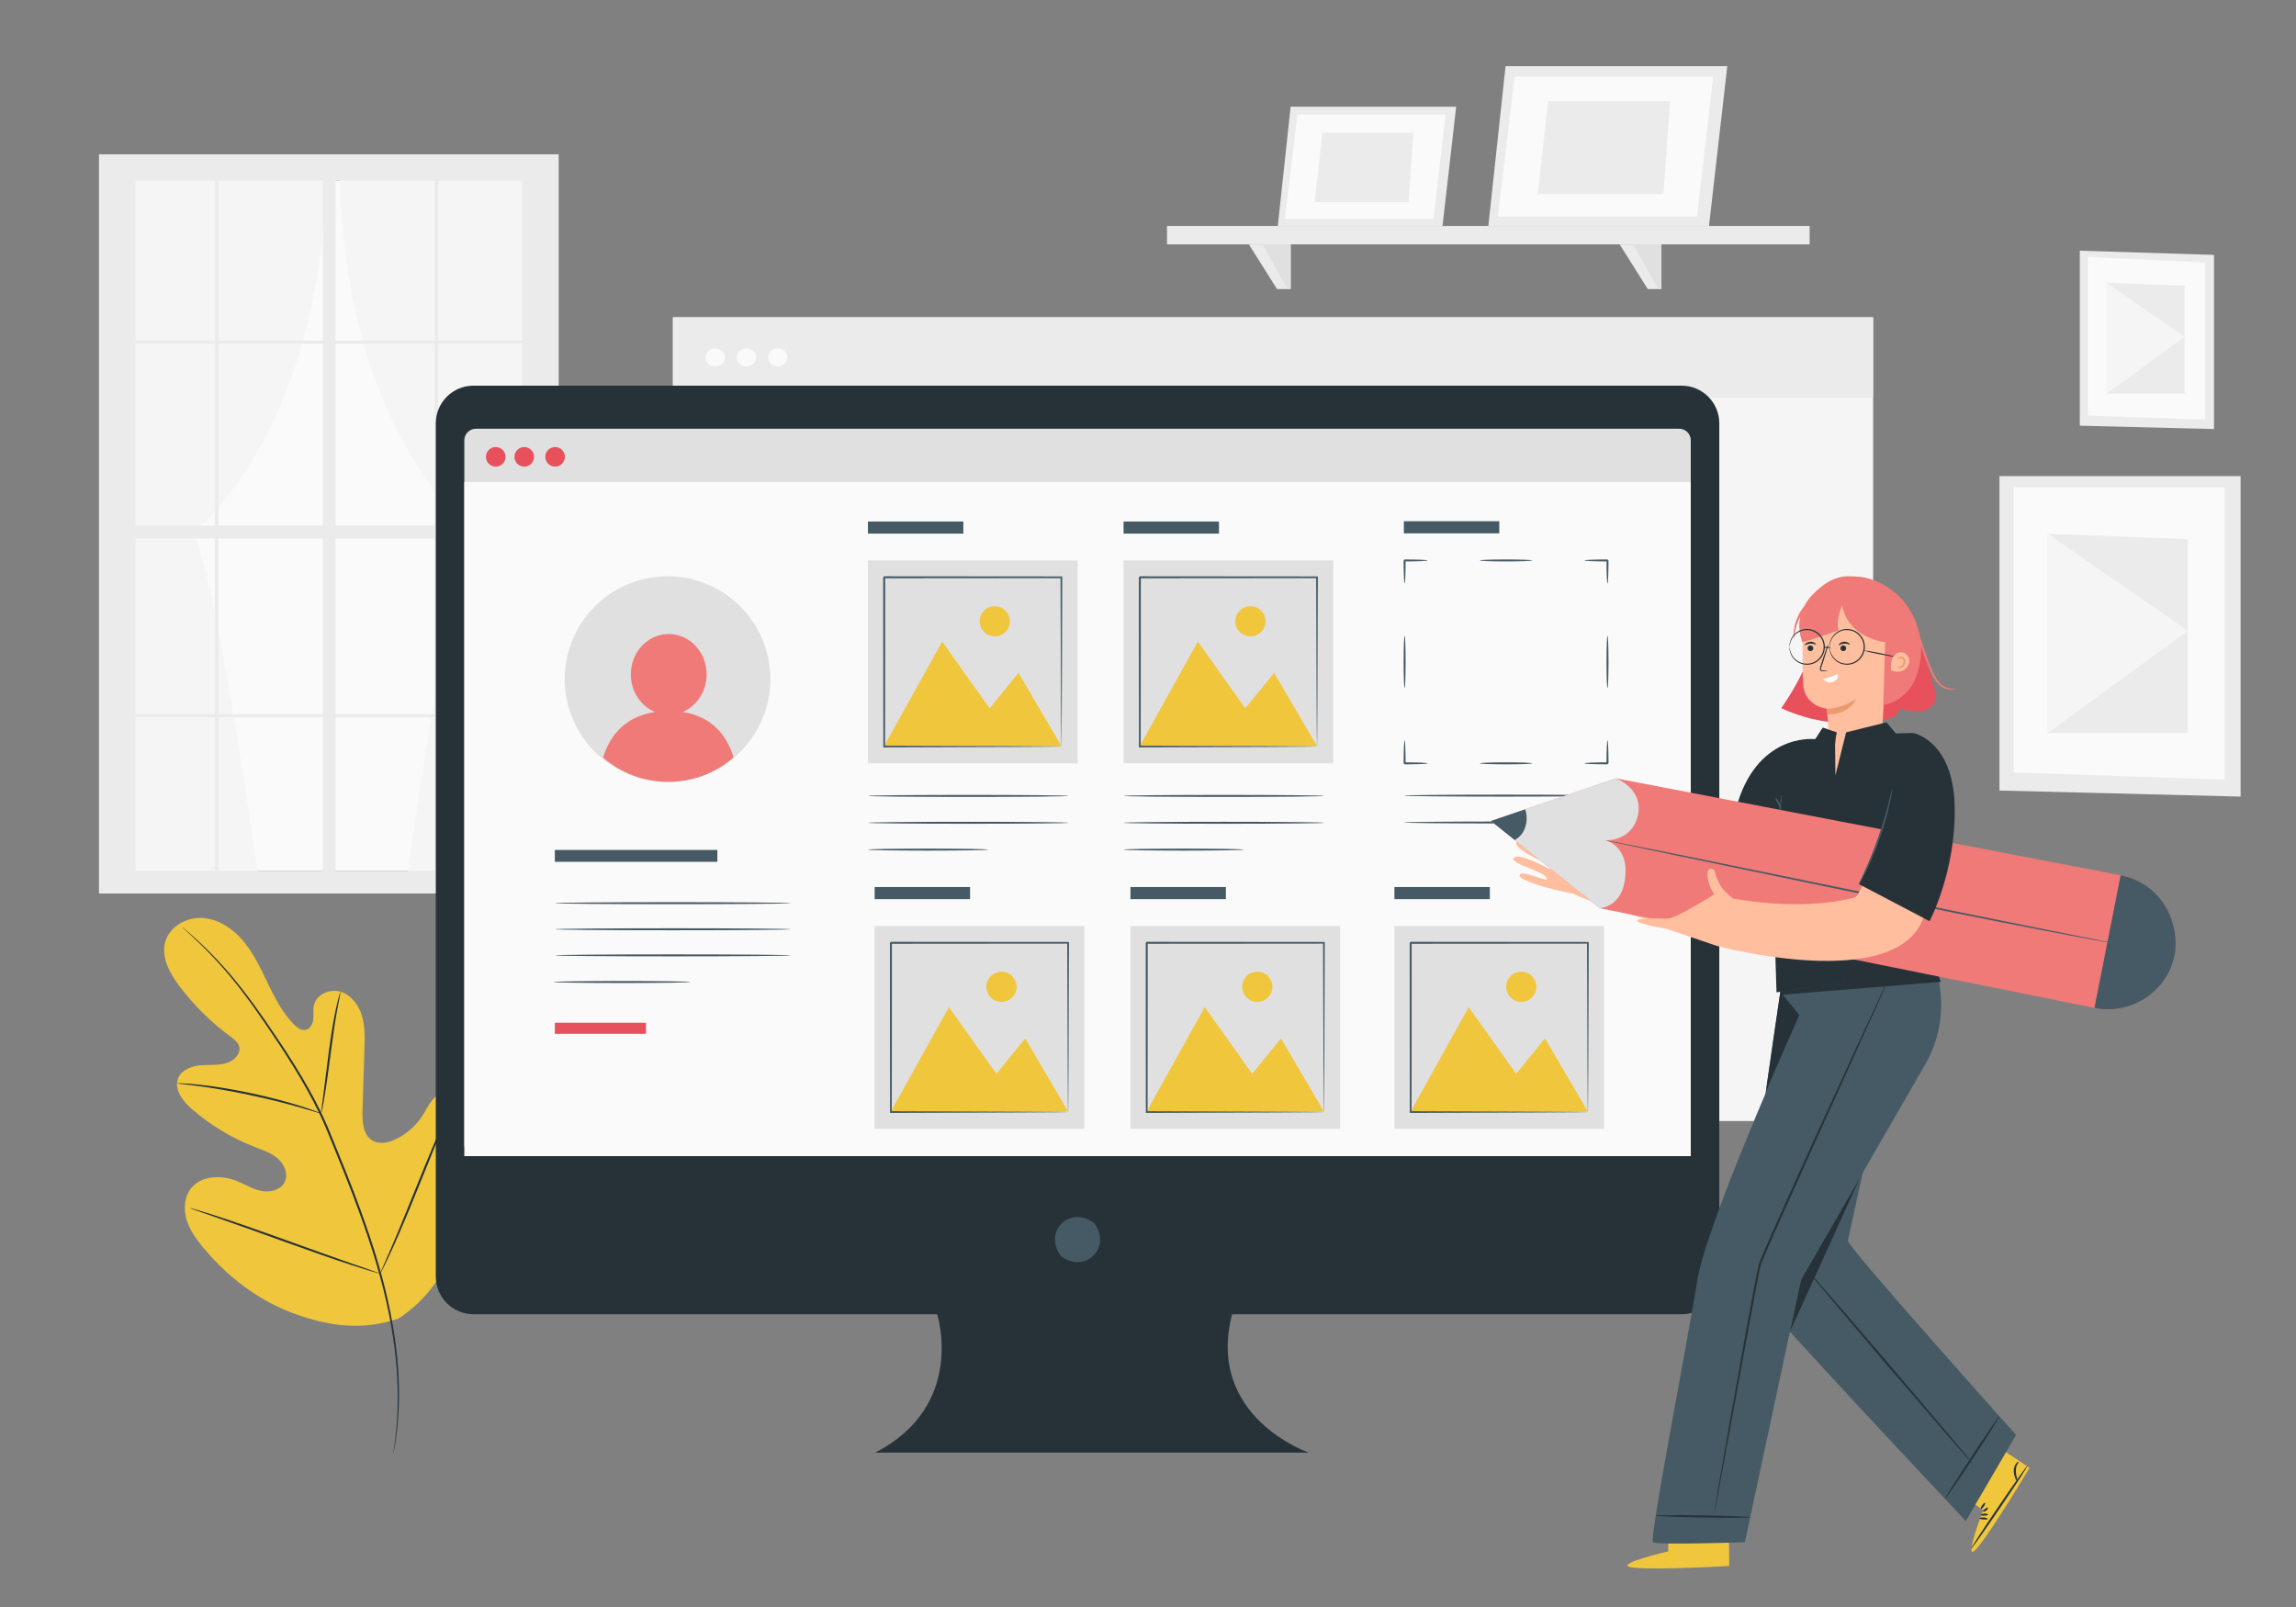 <?xml version="1.0" encoding="utf-8"?>
<!-- Generator: Adobe Illustrator 16.0.0, SVG Export Plug-In . SVG Version: 6.00 Build 0)  -->
<!DOCTYPE svg PUBLIC "-//W3C//DTD SVG 1.1//EN" "http://www.w3.org/Graphics/SVG/1.1/DTD/svg11.dtd">
<svg version="1.1" xmlns="http://www.w3.org/2000/svg" xmlns:xlink="http://www.w3.org/1999/xlink" x="0px" y="0px" width="647px"
	 height="453px" viewBox="0 0 647 453" enable-background="new 0 0 647 453" xml:space="preserve">
<rect x="0" y="0" width="647" height="453" fill="#808080" stroke="none"/>
<g id="Background_Complete">
	<g>
		<g>
			<g>
				<g>
					<g>
						<g>
							<rect x="38.201" y="50.896" fill="#FAFAFA" width="111.156" height="194.477"/>
						</g>
					</g>
				</g>
				<g>
					<g>
						<path fill="#F5F5F5" d="M72.827,247.238c0,0-12.175-87.496-18.557-97.11c0,0,36.417-27.344,37.533-101.449H36.541v198.559
							H72.827z"/>
					</g>
				</g>
				<g>
					<g>
						<path fill="#F5F5F5" d="M114.716,246.852c0,0,12.175-87.496,18.557-97.111c0,0-36.417-27.343-37.533-101.448h55.261v198.559
							H114.716z"/>
					</g>
				</g>
				<g>
					<g>
						<defs>
							<path id="SVGID_1_" d="M38.201,50.896"/>
						</defs>
						<use xlink:href="#SVGID_1_"  overflow="visible" fill="#EBEBEB"/>
						<clipPath id="SVGID_2_">
							<use xlink:href="#SVGID_1_"  overflow="visible"/>
						</clipPath>
						<g clip-path="url(#SVGID_2_)">
							<g>
								<path fill="#EBEBEB" d="M38.201,50.896L38.201,50.896L38.201,50.896z"/>
							</g>
						</g>
						<g clip-path="url(#SVGID_2_)">
							<g>
								<path fill="#EBEBEB" d="M38.201,50.896L38.201,50.896L38.201,50.896z"/>
							</g>
						</g>
						<g clip-path="url(#SVGID_2_)">
							<g>
								<path fill="#EBEBEB" d="M38.201,50.896L38.201,50.896L38.201,50.896z"/>
							</g>
						</g>
						<g clip-path="url(#SVGID_2_)">
							<g>
								<path fill="#EBEBEB" d="M38.201,50.896L38.201,50.896L38.201,50.896z"/>
							</g>
						</g>
						<g clip-path="url(#SVGID_2_)">
							<g>
								<path fill="#EBEBEB" d="M38.201,50.896L38.201,50.896L38.201,50.896z"/>
							</g>
						</g>
						<g clip-path="url(#SVGID_2_)">
							<g>
								<path fill="#EBEBEB" d="M38.201,50.896L38.201,50.896L38.201,50.896z"/>
							</g>
						</g>
						<g clip-path="url(#SVGID_2_)">
							<g>
								<path fill="#EBEBEB" d="M38.201,50.896L38.201,50.896L38.201,50.896z"/>
							</g>
						</g>
						<g clip-path="url(#SVGID_2_)">
							<g>
								<path fill="#EBEBEB" d="M38.201,50.896L38.201,50.896L38.201,50.896z"/>
							</g>
						</g>
						<g clip-path="url(#SVGID_2_)">
							<g>
								<path fill="#EBEBEB" d="M38.201,50.896L38.201,50.896L38.201,50.896z"/>
							</g>
						</g>
						<g clip-path="url(#SVGID_2_)">
							<g>
								<path fill="#EBEBEB" d="M38.201,50.896L38.201,50.896L38.201,50.896z"/>
							</g>
						</g>
						<g clip-path="url(#SVGID_2_)">
							<g>
								<path fill="#EBEBEB" d="M38.201,50.896L38.201,50.896L38.201,50.896z"/>
							</g>
						</g>
						<g clip-path="url(#SVGID_2_)">
							<g>
								<path fill="#EBEBEB" d="M38.201,50.896L38.201,50.896L38.201,50.896z"/>
							</g>
						</g>
						<g clip-path="url(#SVGID_2_)">
							<g>
								<path fill="#EBEBEB" d="M38.201,50.896L38.201,50.896L38.201,50.896z"/>
							</g>
						</g>
						<g clip-path="url(#SVGID_2_)">
							<g>
								<path fill="#EBEBEB" d="M38.201,50.896L38.201,50.896L38.201,50.896z"/>
							</g>
						</g>
						<g clip-path="url(#SVGID_2_)">
							<g>
								<path fill="#EBEBEB" d="M38.201,50.896L38.201,50.896L38.201,50.896z"/>
							</g>
						</g>
						<g clip-path="url(#SVGID_2_)">
							<g>
								<path fill="#EBEBEB" d="M38.201,50.896L38.201,50.896L38.201,50.896z"/>
							</g>
						</g>
						<g clip-path="url(#SVGID_2_)">
							<g>
								<path fill="#EBEBEB" d="M38.201,50.896L38.201,50.896L38.201,50.896z"/>
							</g>
						</g>
						<g clip-path="url(#SVGID_2_)">
							<g>
								<path fill="#EBEBEB" d="M38.201,50.896L38.201,50.896L38.201,50.896z"/>
							</g>
						</g>
						<g clip-path="url(#SVGID_2_)">
							<g>
								<path fill="#EBEBEB" d="M38.201,50.896L38.201,50.896L38.201,50.896z"/>
							</g>
						</g>
						<g clip-path="url(#SVGID_2_)">
							<g>
								<path fill="#EBEBEB" d="M38.201,50.896L38.201,50.896L38.201,50.896z"/>
							</g>
						</g>
						<g clip-path="url(#SVGID_2_)">
							<g>
								<path fill="#EBEBEB" d="M38.201,50.896L38.201,50.896L38.201,50.896z"/>
							</g>
						</g>
						<g clip-path="url(#SVGID_2_)">
							<g>
								<path fill="#EBEBEB" d="M38.201,50.896L38.201,50.896L38.201,50.896z"/>
							</g>
						</g>
						<g clip-path="url(#SVGID_2_)">
							<g>
								<path fill="#EBEBEB" d="M38.201,50.896L38.201,50.896L38.201,50.896z"/>
							</g>
						</g>
						<g clip-path="url(#SVGID_2_)">
							<g>
								<path fill="#EBEBEB" d="M38.201,50.896L38.201,50.896L38.201,50.896z"/>
							</g>
						</g>
						<g clip-path="url(#SVGID_2_)">
							<g>
								<path fill="#EBEBEB" d="M38.201,50.896L38.201,50.896L38.201,50.896z"/>
							</g>
						</g>
						<g clip-path="url(#SVGID_2_)">
							<g>
								<path fill="#EBEBEB" d="M38.201,50.896L38.201,50.896L38.201,50.896z"/>
							</g>
						</g>
						<g clip-path="url(#SVGID_2_)">
							<g>
								<path fill="#EBEBEB" d="M38.201,50.896L38.201,50.896L38.201,50.896z"/>
							</g>
						</g>
						<g clip-path="url(#SVGID_2_)">
							<g>
								<path fill="#EBEBEB" d="M38.201,50.896L38.201,50.896L38.201,50.896z"/>
							</g>
						</g>
						<g clip-path="url(#SVGID_2_)">
							<g>
								<path fill="#EBEBEB" d="M38.201,50.896L38.201,50.896L38.201,50.896z"/>
							</g>
						</g>
						<g clip-path="url(#SVGID_2_)">
							<g>
								<path fill="#EBEBEB" d="M38.201,50.896L38.201,50.896L38.201,50.896z"/>
							</g>
						</g>
						<g clip-path="url(#SVGID_2_)">
							<g>
								<path fill="#EBEBEB" d="M38.201,50.896L38.201,50.896L38.201,50.896z"/>
							</g>
						</g>
						<g clip-path="url(#SVGID_2_)">
							<g>
								<path fill="#EBEBEB" d="M38.201,50.896L38.201,50.896L38.201,50.896z"/>
							</g>
						</g>
						<g clip-path="url(#SVGID_2_)">
							<g>
								<path fill="#EBEBEB" d="M38.201,50.896L38.201,50.896L38.201,50.896z"/>
							</g>
						</g>
						<g clip-path="url(#SVGID_2_)">
							<g>
								<path fill="#EBEBEB" d="M38.201,50.896L38.201,50.896L38.201,50.896z"/>
							</g>
						</g>
						<g clip-path="url(#SVGID_2_)">
							<g>
								<path fill="#EBEBEB" d="M38.201,50.896L38.201,50.896L38.201,50.896z"/>
							</g>
						</g>
						<g clip-path="url(#SVGID_2_)">
							<g>
								<path fill="#EBEBEB" d="M38.201,50.896L38.201,50.896L38.201,50.896z"/>
							</g>
						</g>
						<g clip-path="url(#SVGID_2_)">
							<g>
								<path fill="#EBEBEB" d="M38.201,50.896L38.201,50.896L38.201,50.896z"/>
							</g>
						</g>
					</g>
				</g>
			</g>
			<g>
				<g>
					<path fill="#EBEBEB" d="M152.284,43.488h-5.152H27.896v3.059v4.35v194.495v3.207v3.206h129.54v-3.206v-3.207V43.488H152.284z
						 M60.543,151.717v49.538H38.201v-49.538H60.543z M38.201,148.135v-51.27h22.342v51.27H38.201z M94.551,148.135v-51.27h27.947
						v51.27H94.551z M122.498,151.717v49.538H94.551v-49.538H122.498z M61.538,148.135v-51.27h29.431v51.27H61.538z M90.969,151.717
						v49.538H61.538v-49.538H90.969z M61.538,95.978V50.896h29.431v45.082H61.538z M90.969,202.142v43.249H61.538v-43.249H90.969z
						 M94.551,202.142h27.947v43.249H94.551V202.142z M94.551,95.978V50.896h27.947v45.082H94.551z M123.492,151.717h23.64v49.538
						h-23.64V151.717z M123.492,148.135v-51.27h23.64v51.27H123.492z M147.131,95.978h-23.64V50.896h23.64V95.978z M60.543,50.896
						v45.082H38.201V50.896H60.543z M38.201,202.142h22.342v43.249H38.201V202.142z M123.492,245.391v-43.249h23.64v43.249H123.492z
						"/>
				</g>
			</g>
		</g>
		<g>
			<g>
				<g>
					<rect x="189.63" y="89.421" fill="#F5F5F5" width="338.208" height="226.52"/>
				</g>
			</g>
			<g>
				<g>
					<rect x="189.63" y="89.421" fill="#EBEBEB" width="338.208" height="22.627"/>
				</g>
			</g>
			<g>
				<g>
					<ellipse fill="#FAFAFA" cx="201.546" cy="100.735" rx="2.734" ry="2.541"/>
				</g>
			</g>
			<g>
				<g>
					<ellipse fill="#FAFAFA" cx="210.367" cy="100.735" rx="2.733" ry="2.541"/>
				</g>
			</g>
			<g>
				<g>
					<ellipse fill="#FAFAFA" cx="219.189" cy="100.735" rx="2.733" ry="2.541"/>
				</g>
			</g>
		</g>
		<g>
			<g>
				<g>
					<polygon fill="#EBEBEB" points="631.384,134.187 563.434,134.187 563.434,222.797 631.384,224.502 					"/>
				</g>
			</g>
			<g>
				<g>
					<polygon fill="#FAFAFA" points="626.913,137.34 567.454,137.34 567.454,217.704 626.913,219.711 					"/>
				</g>
			</g>
			<g>
				<g>
					<polygon fill="#EBEBEB" points="616.501,151.943 577.044,150.44 577.044,206.611 616.501,206.611 					"/>
				</g>
			</g>
			<g>
				<g>
					<polygon fill="#F5F5F5" points="577.044,206.611 616.501,177.753 577.044,150.44 					"/>
				</g>
			</g>
		</g>
		<g>
			<g>
				<g>
					<polygon fill="#EBEBEB" points="623.892,71.835 586.075,70.657 586.075,119.973 623.892,120.922 					"/>
				</g>
			</g>
			<g>
				<g>
					<polygon fill="#FAFAFA" points="621.404,73.982 588.312,72.412 588.312,117.139 621.404,118.255 					"/>
				</g>
			</g>
			<g>
				<g>
					<polygon fill="#EBEBEB" points="615.609,80.539 593.649,79.703 593.649,110.965 615.609,110.965 					"/>
				</g>
			</g>
			<g>
				<g>
					<polygon fill="#F5F5F5" points="593.649,110.965 615.609,94.904 593.649,79.703 					"/>
				</g>
			</g>
		</g>
		<g>
			<g>
				<g>
					<g>
						<g>
							<polygon fill="#EBEBEB" points="363.698,30.065 360.075,63.686 406.493,63.686 410.343,30.065 							"/>
						</g>
					</g>
					<g>
						<g>
							<polygon fill="#FAFAFA" points="365.606,32.277 362.082,61.696 403.974,61.696 407.363,32.277 							"/>
						</g>
					</g>
					<g>
						<g>
							<polygon fill="#EBEBEB" points="372.656,37.429 370.487,56.951 396.924,56.951 398.28,37.429 							"/>
						</g>
					</g>
				</g>
				<g>
					<g>
						<g>
							<polygon fill="#EBEBEB" points="424.257,18.65 419.404,63.686 481.582,63.686 486.738,18.65 							"/>
						</g>
					</g>
					<g>
						<g>
							<polygon fill="#FAFAFA" points="426.813,21.613 422.092,61.021 478.207,61.021 482.747,21.613 							"/>
						</g>
					</g>
					<g>
						<g>
							<polygon fill="#EBEBEB" points="436.257,28.514 433.352,54.665 468.764,54.665 470.58,28.514 							"/>
						</g>
					</g>
				</g>
				<g>
					<g>
						<g>
							<rect x="328.866" y="63.686" fill="#EBEBEB" width="181.076" height="5.184"/>
						</g>
					</g>
					<g>
						<g>
							<g>
								<polygon fill="#EBEBEB" points="359.85,81.465 351.924,68.869 363.698,68.869 363.698,81.465 								"/>
							</g>
						</g>
						<g>
							<g>
								<polygon fill="#E0E0E0" points="355.75,68.869 362.76,81.465 363.698,81.465 363.698,68.869 								"/>
							</g>
						</g>
					</g>
					<g>
						<g>
							<g>
								<polygon fill="#EBEBEB" points="464.331,81.465 456.405,68.869 468.18,68.869 468.18,81.465 								"/>
							</g>
						</g>
						<g>
							<g>
								<polygon fill="#E0E0E0" points="460.231,68.869 467.241,81.465 468.18,81.465 468.18,68.869 								"/>
							</g>
						</g>
					</g>
				</g>
			</g>
		</g>
	</g>
</g>
<g id="Plant">
	<g>
		<g>
			<path fill="#F0C63D" d="M112.263,371.639c16.663-10.907,20.894-31.789,20.708-50.654c-0.031-3.15,0.4-6.459-1.049-9.256
				s-4.941-4.768-7.829-3.51c-2.394,1.043-3.493,3.736-4.873,5.953c-1.835,2.948-4.521,5.361-7.65,6.869
				c-2.056,0.992-4.583,1.567-6.56,0.429c-2.714-1.563-2.946-5.32-2.849-8.45c0.18-5.832,0.359-11.664,0.54-17.495
				c0.096-3.129,0.185-6.324-0.729-9.317c-0.914-2.994-3.025-5.806-6.021-6.711c-2.997-0.906-6.769,0.721-7.481,3.77
				c-0.296,1.268-0.065,2.598-0.185,3.895c-0.12,1.297-0.769,2.72-2.028,3.052c-1.274,0.336-2.521-0.581-3.447-1.52
				c-3.196-3.238-5.317-7.362-7.293-11.46c-1.977-4.097-3.889-8.289-6.774-11.807c-2.885-3.518-6.926-6.347-11.461-6.709
				s-9.441,2.288-10.697,6.661c-1.259,4.384,1.24,8.923,3.99,12.562c4.08,5.398,8.946,10.204,14.396,14.216
				c0.983,0.724,2.048,1.506,2.402,2.675c0.637,2.103-1.417,4.128-3.521,4.763c-2.383,0.721-4.941,0.417-7.421,0.646
				s-5.185,1.24-6.177,3.524c-1.376,3.168,1.252,6.585,3.865,8.845c5.233,4.525,11.247,8.145,17.695,10.652
				c2.312,0.898,4.749,1.696,6.589,3.358c1.841,1.662,2.907,4.502,1.718,6.679c-1.191,2.181-4.125,2.815-6.558,2.31
				c-2.432-0.505-4.588-1.866-6.894-2.789c-4.318-1.729-9.953-1.565-12.835,2.085c-1.894,2.398-2.139,5.798-1.283,8.732
				c0.856,2.934,2.676,5.487,4.618,7.849c6.786,8.254,15.567,14.978,25.591,18.679S102.128,375.023,112.263,371.639"/>
		</g>
	</g>
	<g>
		<g>
			<g>
				<path fill="#263238" d="M51.271,261.194c-0.006,0.008,0.096,0.11,0.301,0.305c0.229,0.212,0.534,0.493,0.921,0.852
					c0.813,0.744,2.011,1.843,3.515,3.298c3.012,2.9,7.237,7.258,11.795,13.19c2.289,2.957,4.66,6.3,7.14,9.934
					c2.474,3.64,5.092,7.546,7.688,11.753c2.597,4.205,5.189,8.708,7.496,13.562c1.164,2.421,2.192,4.951,3.242,7.531
					c1.043,2.577,2.102,5.193,3.174,7.84c4.249,10.603,7.963,20.843,10.562,30.386c2.617,9.536,4.097,18.353,4.656,25.806
					c0.578,7.457,0.273,13.524-0.136,17.683c-0.217,2.079-0.418,3.692-0.594,4.779c-0.075,0.522-0.133,0.934-0.177,1.242
					c-0.037,0.279-0.051,0.424-0.041,0.426s0.043-0.139,0.1-0.416c0.058-0.306,0.136-0.714,0.234-1.232
					c0.214-1.083,0.452-2.693,0.704-4.774c0.479-4.161,0.848-10.248,0.321-17.737c-0.509-7.484-1.952-16.343-4.548-25.916
					c-2.579-9.58-6.287-19.85-10.539-30.461c-1.073-2.648-2.133-5.265-3.178-7.844c-1.049-2.572-2.089-5.123-3.263-7.557
					c-2.326-4.878-4.938-9.391-7.555-13.6c-2.616-4.21-5.253-8.112-7.746-11.743c-2.501-3.626-4.897-6.963-7.213-9.913
					c-4.614-5.918-8.9-10.248-11.965-13.102c-1.53-1.433-2.754-2.506-3.593-3.222c-0.404-0.34-0.722-0.607-0.96-0.809
					C51.393,261.275,51.278,261.187,51.271,261.194z"/>
			</g>
		</g>
	</g>
	<g>
		<g>
			<g>
				<path fill="#263238" d="M90.477,313.815c0.04,0.007,0.16-0.466,0.343-1.327c0.188-0.861,0.417-2.115,0.679-3.668
					c0.525-3.106,1.101-7.418,1.718-12.176c0.617-4.76,1.254-9.052,1.826-12.141c0.281-1.545,0.521-2.793,0.699-3.654
					c0.172-0.861,0.249-1.344,0.21-1.354c-0.039-0.011-0.19,0.453-0.431,1.302c-0.246,0.847-0.549,2.086-0.882,3.626
					c-0.677,3.08-1.382,7.381-2,12.145c-0.596,4.696-1.136,8.944-1.548,12.19c-0.196,1.465-0.362,2.7-0.495,3.69
					C90.482,313.322,90.438,313.809,90.477,313.815z"/>
			</g>
		</g>
	</g>
	<g>
		<g>
			<g>
				<path fill="#263238" d="M49.894,305.322c-0.002,0.04,0.576,0.12,1.621,0.231c1.044,0.116,2.556,0.277,4.416,0.536
					c3.724,0.486,8.845,1.337,14.452,2.519c5.608,1.193,10.636,2.485,14.246,3.523c1.809,0.507,3.262,0.956,4.268,1.26
					c1.005,0.309,1.567,0.462,1.581,0.424s-0.523-0.263-1.508-0.639c-0.986-0.37-2.423-0.88-4.222-1.439
					c-3.59-1.143-8.619-2.503-14.243-3.699c-5.625-1.186-10.775-1.975-14.524-2.358c-1.872-0.206-3.395-0.306-4.447-0.353
					C50.479,305.285,49.896,305.281,49.894,305.322z"/>
			</g>
		</g>
	</g>
	<g>
		<g>
			<g>
				<path fill="#263238" d="M107.14,358.951c0.018,0.009,0.118-0.158,0.292-0.484c0.198-0.389,0.44-0.864,0.733-1.438
					c0.631-1.253,1.496-3.088,2.534-5.37c2.08-4.562,4.752-10.953,7.604-18.046c2.854-7.095,5.461-13.502,7.442-18.101
					c0.97-2.235,1.769-4.074,2.362-5.44c0.253-0.593,0.462-1.083,0.634-1.483c0.139-0.343,0.204-0.526,0.185-0.535
					c-0.018-0.009-0.118,0.158-0.291,0.484c-0.198,0.389-0.44,0.863-0.733,1.438c-0.631,1.253-1.496,3.088-2.534,5.37
					c-2.08,4.562-4.752,10.954-7.605,18.049c-2.853,7.092-5.46,13.498-7.441,18.098c-0.971,2.235-1.769,4.073-2.362,5.44
					c-0.253,0.593-0.462,1.083-0.634,1.483C107.186,358.759,107.122,358.942,107.14,358.951z"/>
			</g>
		</g>
	</g>
	<g>
		<g>
			<g>
				<path fill="#263238" d="M53.388,340.425c-0.006,0.02,0.177,0.099,0.532,0.232c0.419,0.149,0.935,0.334,1.561,0.558
					c1.441,0.499,3.388,1.174,5.756,1.993c4.859,1.685,11.544,4.088,18.927,6.754c7.385,2.666,14.1,5.01,18.996,6.597
					c2.448,0.794,4.436,1.416,5.818,1.818c0.639,0.182,1.166,0.332,1.594,0.453c0.366,0.098,0.562,0.141,0.567,0.121
					c0.006-0.02-0.177-0.099-0.532-0.232c-0.419-0.15-0.935-0.334-1.56-0.558c-1.441-0.499-3.388-1.174-5.755-1.993
					c-4.859-1.686-11.545-4.088-18.931-6.755c-7.383-2.665-14.096-5.009-18.993-6.596c-2.448-0.794-4.436-1.416-5.818-1.818
					c-0.639-0.183-1.166-0.332-1.594-0.454C53.589,340.447,53.394,340.405,53.388,340.425z"/>
			</g>
		</g>
	</g>
</g>
<g id="Device">
	<g>
		<g>
			<g>
				<path fill="#263238" d="M473.86,108.688H133.432c-5.869,0-10.626,4.757-10.626,10.626v240.452
					c0,5.869,4.757,10.627,10.626,10.627h130.656c0,0,8.311,25.7-17.453,38.998h122.17c0,0-29.089-9.973-21.609-38.998h126.666
					c5.868,0,10.626-4.758,10.626-10.626V119.314C484.487,113.445,479.729,108.688,473.86,108.688z"/>
			</g>
		</g>
		<g>
			<g>
				<path fill="#455A64" d="M308.546,345.016c4.631,6.618-2.617,13.866-9.237,9.236c-0.218-0.153-0.417-0.352-0.569-0.57
					c-4.618-6.617,2.621-13.855,9.236-9.235C308.195,344.599,308.394,344.797,308.546,345.016z"/>
			</g>
		</g>
	</g>
	<g>
		<g>
			<g>
				<path fill="#E0E0E0" d="M473.178,325.833H134.115c-1.808,0-3.273-1.466-3.273-3.273V124.104c0-1.808,1.465-3.273,3.273-3.273
					h339.062c1.808,0,3.272,1.465,3.272,3.272v198.457C476.45,324.368,474.985,325.833,473.178,325.833z"/>
			</g>
		</g>
		<g>
			<g>
				<rect x="130.842" y="135.852" fill="#FAFAFA" width="345.608" height="189.981"/>
			</g>
		</g>
		<g>
			<g>
				<circle fill="#E8505B" cx="156.427" cy="128.748" r="2.76"/>
			</g>
		</g>
		<g>
			<g>
				<circle fill="#E8505B" cx="139.699" cy="128.748" r="2.76"/>
			</g>
		</g>
		<g>
			<g>
				<circle fill="#E8505B" cx="147.729" cy="128.748" r="2.76"/>
			</g>
		</g>
	</g>
	<g>
		<g>
			<g>
				<path fill="#455A64" d="M301.134,224.313c0,0.155-12.661,0.281-28.275,0.281c-15.62,0-28.279-0.126-28.279-0.281
					c0-0.156,12.659-0.282,28.279-0.282C288.473,224.031,301.134,224.157,301.134,224.313z"/>
			</g>
		</g>
	</g>
	<g>
		<g>
			<g>
				<path fill="#455A64" d="M301.134,231.881c0,0.156-12.661,0.282-28.275,0.282c-15.62,0-28.279-0.126-28.279-0.282
					c0-0.155,12.659-0.281,28.279-0.281C288.473,231.6,301.134,231.726,301.134,231.881z"/>
			</g>
		</g>
	</g>
	<g>
		<g>
			<g>
				<ellipse fill="#455A64" cx="261.528" cy="239.449" rx="16.948" ry="0.281"/>
			</g>
		</g>
	</g>
	<g>
		<g>
			<rect x="244.58" y="146.979" fill="#455A64" width="26.887" height="3.41"/>
		</g>
	</g>
	<g>
		<g>
			<rect x="244.58" y="157.96" fill="#E0E0E0" width="59.09" height="57.169"/>
		</g>
	</g>
	<g>
		<g>
			<polygon fill="#F0C63D" points="249.162,210.236 265.508,180.817 278.878,199.621 287.002,189.635 299.089,210.236 			"/>
		</g>
	</g>
	<g>
		<g>
			<circle fill="#F0C63D" cx="280.321" cy="175.096" r="4.252"/>
		</g>
	</g>
	<g>
		<g>
			<g>
				<path fill="#455A64" d="M299.089,210.395c-0.004-0.004-0.009-0.083-0.014-0.234c-0.003-0.171-0.008-0.389-0.013-0.667
					c-0.007-0.608-0.016-1.467-0.028-2.573c-0.015-2.267-0.036-5.546-0.062-9.709c-0.03-8.35-0.073-20.241-0.124-34.518l0.242,0.241
					c-14.46,0.012-31.601,0.025-49.922,0.04c-0.067,0.059,0.528-0.529,0.276-0.273v0.013v0.025v0.051v0.102v0.204v0.408v0.814v1.624
					c0,1.081,0,2.156,0,3.228c0,2.142-0.001,4.265-0.002,6.365c-0.002,4.201-0.004,8.314-0.007,12.319
					c-0.009,8.006-0.019,15.576-0.027,22.54l-0.245-0.245c14.901,0.052,27.348,0.095,36.099,0.125
					c4.363,0.027,7.804,0.049,10.182,0.064c1.162,0.012,2.063,0.022,2.701,0.029c0.292,0.006,0.521,0.01,0.7,0.014
					C299.001,210.386,299.084,210.39,299.089,210.395c0.005,0.004-0.069,0.009-0.218,0.014c-0.172,0.003-0.392,0.008-0.673,0.014
					c-0.626,0.006-1.512,0.016-2.653,0.028c-2.365,0.015-5.787,0.037-10.126,0.064c-8.789,0.03-21.29,0.073-36.256,0.125
					l-0.245,0.001v-0.247c-0.008-6.963-0.018-14.533-0.027-22.54c-0.002-4.004-0.005-8.118-0.007-12.319
					c0-2.101-0.001-4.223-0.001-6.365c0-1.071,0-2.147,0-3.228v-1.624l0-0.814v-0.408v-0.204v-0.102v-0.051v-0.025v-0.013
					c-0.251,0.247,0.342-0.353,0.287-0.29c18.321,0.015,35.462,0.028,49.922,0.04l0.243,0l-0.001,0.242
					c-0.051,14.34-0.094,26.284-0.124,34.672c-0.027,4.14-0.048,7.4-0.063,9.654c-0.012,1.086-0.021,1.929-0.028,2.526
					c-0.006,0.267-0.01,0.476-0.014,0.641C299.098,210.33,299.094,210.399,299.089,210.395z"/>
			</g>
		</g>
	</g>
	<g>
		<g>
			<g>
				<ellipse fill="#455A64" cx="344.893" cy="224.313" rx="28.277" ry="0.281"/>
			</g>
		</g>
	</g>
	<g>
		<g>
			<g>
				<ellipse fill="#455A64" cx="344.893" cy="231.881" rx="28.277" ry="0.282"/>
			</g>
		</g>
	</g>
	<g>
		<g>
			<g>
				<ellipse fill="#455A64" cx="333.563" cy="239.449" rx="16.947" ry="0.281"/>
			</g>
		</g>
	</g>
	<g>
		<g>
			<rect x="316.616" y="146.979" fill="#455A64" width="26.886" height="3.41"/>
		</g>
	</g>
	<g>
		<g>
			<rect x="316.616" y="157.96" fill="#E0E0E0" width="59.089" height="57.169"/>
		</g>
	</g>
	<g>
		<g>
			<polygon fill="#F0C63D" points="321.197,210.236 337.543,180.817 350.913,199.621 359.037,189.635 371.124,210.236 			"/>
		</g>
	</g>
	<g>
		<g>
			<circle fill="#F0C63D" cx="352.356" cy="175.096" r="4.252"/>
		</g>
	</g>
	<g>
		<g>
			<g>
				<path fill="#455A64" d="M371.124,210.395c-0.004-0.004-0.009-0.083-0.014-0.234c-0.003-0.171-0.008-0.389-0.013-0.667
					c-0.007-0.608-0.017-1.467-0.028-2.573c-0.015-2.267-0.036-5.546-0.063-9.709c-0.029-8.35-0.072-20.241-0.123-34.518
					l0.241,0.241c-14.46,0.012-31.601,0.025-49.922,0.04c-0.067,0.059,0.528-0.529,0.277-0.273v0.013v0.025v0.051v0.102v0.204v0.408
					v0.814l0,1.624c0,1.081,0,2.156,0,3.228c0,2.142-0.001,4.265-0.001,6.365c-0.002,4.201-0.005,8.314-0.007,12.319
					c-0.009,8.006-0.019,15.576-0.027,22.54l-0.245-0.245c14.9,0.052,27.348,0.095,36.099,0.125
					c4.363,0.027,7.804,0.049,10.182,0.064c1.162,0.012,2.063,0.022,2.701,0.029c0.292,0.006,0.521,0.01,0.699,0.014
					C371.037,210.386,371.119,210.39,371.124,210.395c0.005,0.004-0.068,0.009-0.218,0.014c-0.173,0.003-0.393,0.008-0.674,0.014
					c-0.626,0.006-1.512,0.016-2.653,0.028c-2.365,0.015-5.787,0.037-10.126,0.064c-8.789,0.03-21.29,0.073-36.256,0.125
					l-0.245,0.001l0-0.247c-0.008-6.963-0.017-14.533-0.027-22.54c-0.002-4.004-0.004-8.118-0.007-12.319
					c-0.001-2.101-0.001-4.223-0.002-6.365c0-1.071,0-2.147,0-3.228v-1.624v-0.814v-0.408v-0.204v-0.102v-0.051v-0.025v-0.013
					c-0.251,0.247,0.341-0.353,0.286-0.29c18.322,0.015,35.462,0.028,49.922,0.04l0.243,0l-0.001,0.242
					c-0.052,14.34-0.094,26.284-0.124,34.672c-0.027,4.14-0.048,7.4-0.062,9.654c-0.013,1.086-0.021,1.929-0.028,2.526
					c-0.006,0.267-0.01,0.476-0.014,0.641C371.133,210.33,371.129,210.399,371.124,210.395z"/>
			</g>
		</g>
	</g>
	<g>
		<g>
			<rect x="246.473" y="249.995" fill="#455A64" width="26.887" height="3.41"/>
		</g>
	</g>
	<g>
		<g>
			<rect x="246.473" y="260.976" fill="#E0E0E0" width="59.09" height="57.169"/>
		</g>
	</g>
	<g>
		<g>
			<polygon fill="#F0C63D" points="251.054,313.251 267.4,283.833 280.771,302.636 288.895,292.65 300.981,313.251 			"/>
		</g>
	</g>
	<g>
		<g>
			<circle fill="#F0C63D" cx="282.213" cy="278.111" r="4.252"/>
		</g>
	</g>
	<g>
		<g>
			<g>
				<path fill="#455A64" d="M300.981,313.41c-0.004-0.004-0.009-0.083-0.014-0.234c-0.003-0.171-0.008-0.389-0.013-0.666
					c-0.007-0.608-0.016-1.467-0.028-2.573c-0.015-2.267-0.036-5.546-0.063-9.708c-0.03-8.351-0.072-20.242-0.124-34.519
					l0.242,0.241c-14.46,0.012-31.601,0.025-49.923,0.04c-0.067,0.06,0.529-0.529,0.277-0.273v0.013v0.025v0.051v0.103v0.204v0.407
					v0.814v1.624c0,1.08,0,2.156,0,3.228c0,2.142-0.001,4.265-0.002,6.365c-0.002,4.201-0.004,8.314-0.007,12.318
					c-0.009,8.007-0.019,15.576-0.027,22.54l-0.245-0.245c14.901,0.052,27.348,0.095,36.099,0.125
					c4.363,0.027,7.804,0.049,10.182,0.063c1.162,0.013,2.063,0.022,2.701,0.029c0.292,0.006,0.521,0.01,0.7,0.014
					C300.894,313.401,300.977,313.405,300.981,313.41c0.005,0.005-0.069,0.01-0.218,0.014c-0.172,0.004-0.393,0.009-0.673,0.015
					c-0.626,0.006-1.512,0.016-2.653,0.028c-2.365,0.015-5.787,0.036-10.126,0.064c-8.789,0.03-21.29,0.073-36.256,0.124
					l-0.245,0.001v-0.246c-0.008-6.964-0.018-14.533-0.027-22.54c-0.002-4.004-0.005-8.117-0.007-12.318
					c0-2.101-0.001-4.224-0.001-6.365c0-1.071,0-2.147,0-3.228l0-1.624v-0.814v-0.407v-0.204v-0.103v-0.051v-0.025v-0.013
					c-0.251,0.247,0.342-0.353,0.286-0.29c18.322,0.015,35.463,0.028,49.923,0.04h0.243l-0.001,0.242
					c-0.051,14.34-0.094,26.284-0.124,34.672c-0.027,4.14-0.048,7.4-0.063,9.654c-0.012,1.086-0.021,1.929-0.028,2.526
					c-0.006,0.267-0.01,0.476-0.014,0.641C300.991,313.345,300.986,313.415,300.981,313.41z"/>
			</g>
		</g>
	</g>
	<g>
		<g>
			<rect x="318.559" y="249.995" fill="#455A64" width="26.886" height="3.41"/>
		</g>
	</g>
	<g>
		<g>
			<rect x="318.559" y="260.976" fill="#E0E0E0" width="59.089" height="57.169"/>
		</g>
	</g>
	<g>
		<g>
			<polygon fill="#F0C63D" points="323.14,313.251 339.486,283.833 352.856,302.636 360.98,292.65 373.067,313.251 			"/>
		</g>
	</g>
	<g>
		<g>
			<circle fill="#F0C63D" cx="354.299" cy="278.111" r="4.252"/>
		</g>
	</g>
	<g>
		<g>
			<g>
				<path fill="#455A64" d="M373.067,313.41c-0.004-0.004-0.009-0.083-0.014-0.234c-0.003-0.171-0.008-0.389-0.014-0.666
					c-0.006-0.608-0.016-1.467-0.027-2.573c-0.015-2.267-0.036-5.546-0.063-9.708c-0.029-8.351-0.072-20.242-0.123-34.519
					l0.241,0.241c-14.46,0.012-31.602,0.025-49.922,0.04c-0.067,0.06,0.528-0.529,0.276-0.273v0.013v0.025v0.051v0.103v0.204v0.407
					v0.814v1.624c0,1.08,0,2.156,0,3.228c0,2.142-0.001,4.265-0.002,6.365c-0.002,4.201-0.004,8.314-0.007,12.318
					c-0.009,8.007-0.019,15.576-0.027,22.54l-0.245-0.245c14.901,0.052,27.348,0.095,36.099,0.125
					c4.363,0.027,7.804,0.049,10.182,0.063c1.162,0.013,2.063,0.022,2.701,0.029c0.292,0.006,0.521,0.01,0.699,0.014
					C372.98,313.401,373.062,313.405,373.067,313.41s-0.068,0.01-0.219,0.014c-0.172,0.004-0.392,0.009-0.673,0.015
					c-0.627,0.006-1.512,0.016-2.653,0.028c-2.365,0.015-5.787,0.036-10.127,0.064c-8.788,0.03-21.289,0.073-36.255,0.124
					l-0.245,0.001v-0.246c-0.008-6.964-0.018-14.533-0.027-22.54c-0.002-4.004-0.005-8.117-0.007-12.318
					c-0.001-2.101-0.001-4.224-0.002-6.365c0-1.071,0-2.147,0-3.228v-1.624l0-0.814v-0.407v-0.204v-0.103v-0.051v-0.025v-0.013
					c-0.251,0.247,0.342-0.353,0.287-0.29c18.321,0.015,35.462,0.028,49.922,0.04h0.242l-0.001,0.242
					c-0.051,14.34-0.093,26.284-0.123,34.672c-0.027,4.14-0.048,7.4-0.062,9.654c-0.013,1.086-0.021,1.929-0.028,2.526
					c-0.006,0.267-0.01,0.476-0.014,0.641C373.076,313.345,373.072,313.415,373.067,313.41z"/>
			</g>
		</g>
	</g>
	<g>
		<g>
			<rect x="392.942" y="249.995" fill="#455A64" width="26.887" height="3.41"/>
		</g>
	</g>
	<g>
		<g>
			<rect x="392.942" y="260.976" fill="#E0E0E0" width="59.09" height="57.169"/>
		</g>
	</g>
	<g>
		<g>
			<polygon fill="#F0C63D" points="397.523,313.251 413.87,283.833 427.24,302.636 435.364,292.65 447.451,313.251 			"/>
		</g>
	</g>
	<g>
		<g>
			<circle fill="#F0C63D" cx="428.683" cy="278.111" r="4.252"/>
		</g>
	</g>
	<g>
		<g>
			<g>
				<path fill="#455A64" d="M447.451,313.41c-0.005-0.004-0.009-0.083-0.014-0.234c-0.003-0.171-0.008-0.389-0.014-0.666
					c-0.006-0.608-0.016-1.467-0.027-2.573c-0.015-2.267-0.036-5.546-0.063-9.708c-0.029-8.351-0.072-20.242-0.123-34.519
					l0.241,0.241c-14.46,0.012-31.602,0.025-49.923,0.04c-0.067,0.06,0.528-0.529,0.277-0.273v0.013v0.025v0.051v0.103v0.204v0.407
					l-0.001,0.814v1.624c0,1.08,0,2.156,0,3.228c-0.001,2.142-0.001,4.265-0.002,6.365c-0.002,4.201-0.005,8.314-0.007,12.318
					c-0.01,8.007-0.019,15.576-0.026,22.54l-0.246-0.245c14.901,0.052,27.349,0.095,36.1,0.125
					c4.363,0.027,7.804,0.049,10.182,0.063c1.161,0.013,2.062,0.022,2.701,0.029c0.292,0.006,0.521,0.01,0.699,0.014
					C447.364,313.401,447.446,313.405,447.451,313.41s-0.069,0.01-0.219,0.014c-0.172,0.004-0.392,0.009-0.673,0.015
					c-0.627,0.006-1.512,0.016-2.653,0.028c-2.365,0.015-5.787,0.036-10.127,0.064c-8.788,0.03-21.289,0.073-36.256,0.124
					l-0.244,0.001l-0.001-0.246c-0.008-6.964-0.017-14.533-0.026-22.54c-0.003-4.004-0.005-8.117-0.007-12.318
					c-0.001-2.101-0.002-4.224-0.002-6.365c0-1.071-0.001-2.147-0.001-3.228v-1.624v-0.814v-0.407v-0.204v-0.103v-0.051v-0.025
					v-0.013c-0.251,0.247,0.342-0.353,0.286-0.29c18.321,0.015,35.463,0.028,49.923,0.04h0.242l-0.001,0.242
					c-0.051,14.34-0.094,26.284-0.123,34.672c-0.027,4.14-0.048,7.4-0.063,9.654c-0.012,1.086-0.021,1.929-0.027,2.526
					c-0.006,0.267-0.01,0.476-0.014,0.641C447.46,313.345,447.456,313.415,447.451,313.41z"/>
			</g>
		</g>
	</g>
	<g>
		<g>
			<g>
				<g>
					<g>
						<path fill="#455A64" d="M446.499,215.129c0-0.155,2.904-0.282,6.485-0.282c-0.562,0.562-0.155,0.154-0.281,0.279v-0.002
							l0.001-0.005v-0.01v-0.021v-0.042v-0.083v-0.167l0.001-0.33c0.001-0.217,0.003-0.432,0.004-0.644
							c0.006-0.414,0.012-0.818,0.017-1.217c0.021-0.71,0.041-1.395,0.061-2.062c0.051-1.173,0.121-1.899,0.199-1.899
							c0.077,0,0.147,0.726,0.199,1.899c0.02,0.667,0.039,1.352,0.06,2.062c0.006,0.399,0.011,0.803,0.017,1.217
							c0.002,0.212,0.003,0.427,0.004,0.644l0.002,0.33v0.167v0.083v0.042v0.021v0.01v0.005v0.002
							c-0.126,0.126,0.281-0.279-0.282,0.284C449.403,215.41,446.499,215.284,446.499,215.129z"/>
					</g>
				</g>
			</g>
			<g>
				<g>
					<g>
						<ellipse fill="#455A64" cx="424.399" cy="215.129" rx="7.367" ry="0.282"/>
					</g>
				</g>
			</g>
			<g>
				<g>
					<g>
						<path fill="#455A64" d="M395.812,208.643c0.155,0,0.281,2.904,0.281,6.485c-0.562-0.562-0.154-0.156-0.279-0.281h0.003h0.005
							h0.011h0.021h0.042l0.084,0h0.166l0.33,0.001c0.217,0.001,0.432,0.003,0.644,0.004c0.414,0.006,0.818,0.011,1.218,0.017
							c0.71,0.021,1.395,0.041,2.062,0.06c1.174,0.051,1.899,0.122,1.899,0.199s-0.726,0.148-1.899,0.199
							c-0.667,0.019-1.352,0.039-2.062,0.06c-0.399,0.005-0.804,0.011-1.218,0.017c-0.212,0.001-0.427,0.002-0.644,0.004
							l-0.33,0.001h-0.166h-0.084h-0.042h-0.021h-0.011h-0.005h-0.003c-0.126-0.125,0.279,0.282-0.283-0.282
							C395.531,211.547,395.657,208.643,395.812,208.643z"/>
					</g>
				</g>
			</g>
			<g>
				<g>
					<g>
						<ellipse fill="#455A64" cx="395.812" cy="186.542" rx="0.281" ry="7.367"/>
					</g>
				</g>
			</g>
			<g>
				<g>
					<g>
						<path fill="#455A64" d="M402.298,157.956c0,0.155-2.903,0.282-6.485,0.282c0.562-0.562,0.156-0.155,0.281-0.279v0.002v0.005
							v0.01v0.021v0.042v0.083v0.167l-0.001,0.33c-0.002,0.217-0.003,0.431-0.005,0.644c-0.006,0.414-0.011,0.818-0.017,1.217
							c-0.021,0.71-0.04,1.395-0.06,2.062c-0.052,1.173-0.122,1.899-0.199,1.899c-0.078,0-0.148-0.726-0.199-1.899
							c-0.02-0.667-0.04-1.352-0.061-2.062c-0.005-0.399-0.011-0.803-0.017-1.217c-0.001-0.213-0.002-0.427-0.004-0.644l-0.001-0.33
							v-0.167v-0.083v-0.042v-0.021v-0.01v-0.005v-0.002c0.125-0.126-0.282,0.279,0.281-0.284
							C399.395,157.675,402.298,157.801,402.298,157.956z"/>
					</g>
				</g>
			</g>
			<g>
				<g>
					<g>
						<ellipse fill="#455A64" cx="424.399" cy="157.956" rx="7.367" ry="0.282"/>
					</g>
				</g>
			</g>
			<g>
				<g>
					<g>
						<path fill="#455A64" d="M452.985,164.442c-0.155,0-0.282-2.904-0.282-6.485c0.562,0.562,0.155,0.156,0.279,0.281h-0.002
							h-0.006h-0.01h-0.021l-0.042,0h-0.083h-0.167l-0.329-0.001c-0.217-0.001-0.432-0.003-0.645-0.004
							c-0.414-0.006-0.818-0.011-1.217-0.017c-0.71-0.021-1.395-0.041-2.062-0.06c-1.173-0.051-1.899-0.122-1.899-0.199
							s0.727-0.148,1.899-0.199c0.668-0.019,1.353-0.04,2.062-0.06c0.398-0.005,0.803-0.011,1.217-0.017
							c0.213-0.001,0.428-0.002,0.645-0.004l0.329-0.001h0.167h0.083h0.042h0.021h0.01h0.006h0.002
							c0.127,0.125-0.278-0.282,0.284,0.282C453.267,161.538,453.141,164.442,452.985,164.442z"/>
					</g>
				</g>
			</g>
			<g>
				<g>
					<g>
						<ellipse fill="#455A64" cx="452.985" cy="186.542" rx="0.282" ry="7.367"/>
					</g>
				</g>
			</g>
		</g>
		<g>
			<g>
				<g>
					<g>
						<ellipse fill="#455A64" cx="423.878" cy="224.233" rx="28.277" ry="0.281"/>
					</g>
				</g>
			</g>
			<g>
				<g>
					<g>
						<ellipse fill="#455A64" cx="423.878" cy="231.802" rx="28.277" ry="0.281"/>
					</g>
				</g>
			</g>
			<g>
				<g>
					<rect x="395.601" y="146.899" fill="#455A64" width="26.887" height="3.41"/>
				</g>
			</g>
		</g>
	</g>
	<g>
		<g>
			<g>
				<circle fill="#E0E0E0" cx="188.112" cy="191.383" r="28.975"/>
			</g>
		</g>
		<g>
			<g>
				<g>
					<path fill="#455A64" d="M222.825,254.541c0,0.155-14.882,0.281-33.235,0.281c-18.36,0-33.239-0.126-33.239-0.281
						s14.879-0.281,33.239-0.281C207.943,254.26,222.825,254.386,222.825,254.541z"/>
				</g>
			</g>
		</g>
		<g>
			<g>
				<g>
					<path fill="#455A64" d="M222.825,261.895c0,0.155-14.882,0.281-33.235,0.281c-18.36,0-33.239-0.126-33.239-0.281
						s14.879-0.281,33.239-0.281C207.943,261.613,222.825,261.739,222.825,261.895z"/>
				</g>
			</g>
		</g>
		<g>
			<g>
				<g>
					<path fill="#455A64" d="M222.825,269.248c0,0.155-14.882,0.281-33.235,0.281c-18.36,0-33.239-0.126-33.239-0.281
						c0-0.156,14.879-0.282,33.239-0.282C207.943,268.966,222.825,269.092,222.825,269.248z"/>
				</g>
			</g>
		</g>
		<g>
			<g>
				<g>
					<ellipse fill="#455A64" cx="175.268" cy="276.758" rx="19.273" ry="0.281"/>
				</g>
			</g>
		</g>
		<g>
			<g>
				<rect x="156.351" y="239.54" fill="#455A64" width="45.8" height="3.348"/>
			</g>
		</g>
		<g>
			<g>
				<path fill="#EF7A78" d="M169.954,213.519c4.926,4.258,11.341,6.84,18.363,6.84c7.035,0,13.461-2.591,18.391-6.864
					c-1.534-5.238-5.275-11.463-14.364-12.835c3.951-1.657,6.764-5.734,6.785-10.538c0.027-6.292-4.734-11.416-10.634-11.442
					c-5.9-0.027-10.704,5.051-10.73,11.343c-0.021,4.848,2.812,8.974,6.807,10.638C175.33,202.053,171.519,208.308,169.954,213.519z
					"/>
			</g>
		</g>
		<g>
			<g>
				<rect x="156.351" y="288.234" fill="#E8505B" width="25.676" height="3.125"/>
			</g>
		</g>
	</g>
</g>
<g id="Character">
	<g>
		<g>
			<path fill="#E8505B" d="M540.782,179.607c1.46,4.896,2.92,9.793,4.38,14.689c0.2,0.669,0.401,1.353,0.389,2.051
				c-0.037,2.069-1.996,3.694-4.03,4.077c-2.033,0.383-4.113-0.172-6.107-0.722c-0.541,2.108-3.01,2.997-5.148,3.399
				c-9.501,1.791-19.552,0.54-28.324-3.524c3.773-5.398,6.851-11.282,9.133-17.459c7.447,0.329,14.895,0.658,22.342,0.986
				c1.317,0.059,2.674,0.111,3.916-0.333c1.241-0.443,2.355-1.51,2.442-2.826"/>
		</g>
	</g>
	<g>
		<g>
			<path fill="#FFBE9D" d="M515.181,208.292c0.281-1.642-0.386-8.537-0.386-8.537s-6.295-0.667-6.677-6.909
				c-0.383-6.243,0-20.639,0-20.639l11.466-5.605l12.613,9.555l-1.911,31.213l-13.617,12.177L515.181,208.292z"/>
		</g>
	</g>
	<g>
		<g>
			<g>
				<circle fill="#263238" cx="510.166" cy="182.7" r="0.799"/>
			</g>
		</g>
		<g>
			<g>
				<g>
					<path fill="#263238" d="M508.593,181.829c0.104,0.104,0.693-0.398,1.554-0.444c0.859-0.059,1.506,0.368,1.596,0.252
						c0.044-0.051-0.062-0.242-0.346-0.436c-0.277-0.193-0.746-0.369-1.282-0.336c-0.535,0.033-0.979,0.264-1.231,0.49
						C508.626,181.581,508.543,181.783,508.593,181.829z"/>
				</g>
			</g>
		</g>
	</g>
	<g>
		<g>
			<g>
				<circle fill="#263238" cx="519.425" cy="182.7" r="0.799"/>
			</g>
		</g>
		<g>
			<g>
				<g>
					<path fill="#263238" d="M518.129,181.829c0.104,0.104,0.693-0.398,1.554-0.444c0.859-0.059,1.506,0.368,1.596,0.252
						c0.044-0.051-0.062-0.242-0.346-0.436c-0.277-0.193-0.746-0.369-1.282-0.336c-0.535,0.033-0.979,0.264-1.231,0.49
						C518.162,181.581,518.079,181.783,518.129,181.829z"/>
				</g>
			</g>
		</g>
	</g>
	<g>
		<g>
			<path fill="#FAFAFA" d="M517.867,189.909c-1.07,0.53-2.967,1.294-4.159,1.432c0,0,1.061,1.514,2.852,0.809
				C518.415,191.42,517.867,189.909,517.867,189.909z"/>
		</g>
	</g>
	<g>
		<g>
			<path fill="#EB996E" d="M514.791,199.754c0,0,4.204,0.047,8.271-2.793c0,0-1.875,4.583-8.135,4.325L514.791,199.754z"/>
		</g>
	</g>
	<g>
		<g>
			<path fill="#EF7A78" d="M550.359,194.103c-0.554,0.031-1.378-0.059-2.263-0.512c-0.891-0.436-1.771-1.262-2.467-2.392
				c-0.707-1.12-1.256-2.507-1.845-3.955c-1.166-2.902-2.046-5.595-2.642-7.558c-0.094-0.311-0.179-0.595-0.26-0.866
				c-0.053-0.334-0.106-0.632-0.164-0.851c-3.406-13.019-14.849-15.446-17.112-15.446c-2.428,0-6.675-1.335-12.865,5.098
				c-1.038,1.079-1.788,2.17-2.349,3.242c-1.596,2.002-2.438,4.214-2.759,5.879c-0.377,1.901-0.218,3.104-0.145,3.098
				c0.117,0.005,0.137-1.179,0.622-2.985c0.238-0.906,0.625-1.972,1.197-3.074c-0.903,4.031,0.635,7.19,0.635,7.19l2.221-0.611
				l7.95-2.705c-0.723-2.463,0.341-5.52,0.942-6.945l0.06-0.055c1.82,9.345,12.116,10.316,12.116,10.316l-0.516,17.737
				c10.569-2.259,10.708-13.803,10.641-16.676c0.479,1.62,1.103,3.479,1.886,5.428c0.593,1.453,1.161,2.859,1.934,4.029
				c0.754,1.173,1.755,2.054,2.742,2.474c0.98,0.44,1.885,0.47,2.465,0.365c0.587-0.113,0.865-0.301,0.852-0.328
				C551.22,193.953,550.916,194.064,550.359,194.103z"/>
		</g>
	</g>
	<g>
		<g>
			<g>
				<path fill="#263238" d="M515.026,189.095c0.001-0.048-0.537-0.111-1.408-0.176c-0.219-0.011-0.435-0.043-0.48-0.205
					c-0.06-0.168,0.025-0.422,0.122-0.694c0.187-0.565,0.383-1.16,0.59-1.783c0.409-1.269,0.761-2.422,0.999-3.263
					c0.238-0.841,0.362-1.368,0.316-1.383c-0.045-0.015-0.252,0.486-0.55,1.308c-0.298,0.821-0.687,1.963-1.096,3.231
					c-0.197,0.626-0.386,1.224-0.564,1.792c-0.074,0.266-0.206,0.567-0.085,0.899c0.064,0.165,0.227,0.278,0.366,0.31
					c0.141,0.037,0.265,0.033,0.373,0.034C514.482,189.166,515.024,189.143,515.026,189.095z"/>
			</g>
		</g>
	</g>
	<g>
		<g>
			<path fill="#263238" d="M529.543,184.017c-1.946-0.384-3.583-0.655-4.145-0.693c0.068-0.333,0.117-0.67,0.12-1.016
				c-0.01-1.098-0.364-2.165-0.989-2.992c-0.608-0.837-1.463-1.439-2.355-1.752c-0.894-0.333-1.827-0.352-2.65-0.202
				c-0.829,0.155-1.544,0.527-2.105,0.961c-1.133,0.888-1.608,2.018-1.771,2.775c-0.086,0.384-0.111,0.691-0.106,0.897
				c0.001,0.207,0.007,0.314,0.02,0.314c0.039,0.002,0.02-0.436,0.218-1.178c0.197-0.728,0.691-1.793,1.788-2.613
				c0.544-0.4,1.226-0.739,2.01-0.873c0.778-0.129,1.656-0.101,2.488,0.22c0.833,0.301,1.627,0.869,2.191,1.653
				c0.58,0.774,0.906,1.767,0.916,2.791c-0.01,1.024-0.336,2.018-0.916,2.792c-0.563,0.785-1.358,1.353-2.191,1.654
				c-0.832,0.32-1.71,0.349-2.488,0.219c-0.784-0.134-1.467-0.473-2.01-0.873c-1.097-0.82-1.591-1.885-1.788-2.613
				c-0.106-0.399-0.149-0.702-0.173-0.903c0.156-0.031,0.255-0.074,0.255-0.121c0-0.05-0.115-0.095-0.292-0.126
				c-0.003-0.006-0.005-0.027-0.008-0.027c-0.002,0-0.003,0.021-0.005,0.026c-0.158-0.027-0.362-0.045-0.592-0.045
				c-0.309,0-0.567,0.032-0.729,0.078c0.001-0.02,0.005-0.04,0.005-0.06c-0.009-1.098-0.363-2.165-0.988-2.992
				c-0.609-0.837-1.463-1.439-2.356-1.752c-0.893-0.333-1.826-0.352-2.65-0.202c-0.829,0.155-1.543,0.527-2.104,0.961
				c-1.134,0.888-1.609,2.018-1.771,2.775c-0.086,0.384-0.111,0.691-0.106,0.897c0.001,0.207,0.007,0.314,0.019,0.314
				c0.039,0.002,0.02-0.436,0.219-1.178c0.196-0.728,0.691-1.793,1.788-2.613c0.543-0.4,1.226-0.739,2.01-0.873
				c0.778-0.129,1.655-0.101,2.488,0.22c0.833,0.301,1.627,0.869,2.19,1.653c0.58,0.774,0.906,1.767,0.916,2.791
				c-0.009,1.024-0.335,2.018-0.915,2.792c-0.564,0.785-1.358,1.353-2.191,1.654c-0.833,0.32-1.71,0.349-2.489,0.219
				c-0.784-0.134-1.466-0.473-2.009-0.873c-1.097-0.82-1.592-1.885-1.788-2.613c-0.199-0.742-0.18-1.18-0.219-1.178
				c-0.012,0-0.018,0.107-0.019,0.314c-0.005,0.206,0.021,0.513,0.106,0.897c0.161,0.757,0.637,1.887,1.771,2.775
				c0.561,0.434,1.275,0.806,2.104,0.96c0.824,0.15,1.758,0.131,2.65-0.202c0.894-0.313,1.748-0.915,2.356-1.753
				c0.578-0.764,0.911-1.737,0.968-2.747c0.159,0.048,0.426,0.082,0.744,0.082c0.223,0,0.421-0.017,0.578-0.043
				c0,0.013-0.001,0.017-0.001,0.03c-0.005,0.206,0.021,0.513,0.106,0.897c0.162,0.757,0.638,1.887,1.771,2.775
				c0.562,0.434,1.275,0.806,2.105,0.96c0.823,0.15,1.757,0.131,2.65-0.202c0.893-0.313,1.747-0.915,2.355-1.753
				c0.41-0.541,0.688-1.19,0.845-1.879c0.529,0.177,2.15,0.55,4.102,0.936c2.395,0.473,4.35,0.779,4.367,0.686
				C533.861,184.948,531.937,184.489,529.543,184.017z"/>
		</g>
	</g>
	<g>
		<g>
			<g>
				<path fill="#FFBE9D" d="M532.86,188.834c-0.037-1.041-0.04-2.111,0.335-3.083c0.375-0.971,1.21-1.831,2.245-1.939
					c1.191-0.124,2.345,0.866,2.535,2.049c0.189,1.183-0.5,2.415-1.544,3.002c-1.044,0.588-2.367,0.571-3.468,0.097"/>
			</g>
		</g>
		<g>
			<g>
				<g>
					<path fill="#EB996E" d="M534.681,187.925c0.038-0.069,0.338,0.084,0.778-0.05c0.443-0.107,0.898-0.612,0.936-1.327
						c0.025-0.35-0.051-0.675-0.223-0.832c-0.175-0.167-0.457-0.215-0.681-0.203c-0.468,0.041-0.797,0.166-0.824,0.086
						c-0.02-0.052,0.211-0.291,0.77-0.45c0.278-0.062,0.681-0.079,1.048,0.203c0.367,0.301,0.46,0.8,0.43,1.23
						c-0.028,0.446-0.197,0.867-0.466,1.167c-0.265,0.305-0.627,0.458-0.919,0.487C534.913,188.297,534.63,187.963,534.681,187.925z
						"/>
				</g>
			</g>
		</g>
	</g>
	<g>
		<g>
			<path fill="#F0C63D" d="M558.862,425.576l-7.528-5.109l9.481-14.163l11.093,7.358l-0.531,0.916
				c-2.399,4.054-12.485,20.441-15.026,22.523C553.517,439.424,558.862,425.576,558.862,425.576z"/>
		</g>
	</g>
	<g>
		<g>
			
				<ellipse transform="matrix(-0.562 0.827 -0.827 -0.562 1231.657 197.78)" fill="#263238" cx="563.432" cy="425.186" rx="14.238" ry="0.292"/>
		</g>
	</g>
	<g>
		<g>
			<g>
				<path fill="#263238" d="M560.23,426.867c-0.014,0.162-0.473,0.252-1.023,0.287c-0.551,0.031-1.017-0.003-1.05-0.162
					c-0.034-0.155,0.416-0.385,1.015-0.42C559.771,426.535,560.246,426.709,560.23,426.867z"/>
			</g>
		</g>
	</g>
	<g>
		<g>
			<g>
				<path fill="#263238" d="M560.116,428.104c-0.035,0.159-0.548,0.18-1.158,0.143c-0.609-0.04-1.116-0.126-1.131-0.289
					c-0.015-0.158,0.509-0.336,1.168-0.292C559.654,427.706,560.151,427.948,560.116,428.104z"/>
			</g>
		</g>
	</g>
	<g>
		<g>
			<g>
				<path fill="#263238" d="M568.493,417.62c-0.074,0.026-0.265-0.267-0.493-0.779c-0.222-0.512-0.497-1.266-0.531-2.165
					c-0.032-0.905,0.268-1.719,0.64-2.186c0.371-0.477,0.735-0.607,0.772-0.548c0.054,0.07-0.193,0.309-0.426,0.77
					c-0.236,0.455-0.431,1.156-0.403,1.945c0.028,0.794,0.22,1.519,0.34,2.053C568.516,417.245,568.571,417.592,568.493,417.62z"/>
			</g>
		</g>
	</g>
	<g>
		<g>
			<g>
				<path fill="#263238" d="M558.786,425.949c-0.07-0.146,0.206-0.424,0.569-0.694c0.365-0.268,0.711-0.45,0.831-0.34
					c0.118,0.107-0.07,0.504-0.485,0.809C559.288,426.03,558.854,426.094,558.786,425.949z"/>
			</g>
		</g>
	</g>
	<g>
		<g>
			<g>
				<path fill="#263238" d="M558.209,425.234c-0.124-0.103,0.029-0.551,0.344-1.002c0.314-0.45,0.684-0.749,0.822-0.668
					c0.139,0.082-0.015,0.53-0.344,1.002C558.701,425.038,558.334,425.337,558.209,425.234z"/>
			</g>
		</g>
	</g>
	<g>
		<g>
			<path fill="#F0C63D" d="M470.112,437.218v-9.099l17.043-0.109l0.141,13.311l-1.056,0.075c-4.702,0.291-23.925,1.149-27.075,0.216
				C455.652,440.571,470.112,437.218,470.112,437.218z"/>
		</g>
	</g>
	<g>
		<path fill="#FFBE9D" d="M513.111,227.1l-18.447-6.169c0,0-8.152,23.486-10.651,23.714c-13.843,1.263-28.654-3.327-33.848-5.142
			c-0.527-0.592-1.129-1.303-1.8-2.173c-0.574-0.747-1.011-1.591-1.303-2.487c-0.354-1.086-0.765-2.549-0.741-3.42
			c0.029-1.077-1.267-1.63-1.866-0.855s-0.752,3.741,0.614,6.933c1.366,3.19-3.47,0.652-5.249-0.241s-7.413-3.399-8.121-3.07
			c-1.038,0.483-0.712,1.685,1.086,2.535c1.819,0.861,7.008,3.782,6.49,4.699c-0.509,0.903-9.504-3.769-9.504-3.769
			s-1.761-1.31-2.394-0.271c-1.142,1.875,8.786,6.138,9.741,6.52c0.663,0.266,0.137,1.282-0.561,0.959
			c-0.718-0.333-8.863-4.869-10.044-2.971c-0.905,1.456,8.134,3.582,9.301,5.461c1.167,1.88-6.691-2.309-7.499-0.882
			c-0.301,0.531-0.452,0.969,4.408,2.723c2.358,0.852,6.806,1.899,10.832,2.766l-0.018,0.05c0,0,48.548,21.71,59.019,0.782
			C513.668,230.584,513.111,227.1,513.111,227.1z"/>
	</g>
	<g>
		<g>
			<g>
				<path fill="#455A64" d="M501.81,278.695c0,0-11.772,78.216-10.077,81.957c1.695,3.742,62.218,68.016,62.218,68.016l14.164-24.26
					c0,0-47.756-53.3-47.397-54.736c0.359-1.437,16.921-77.463,16.921-77.463L501.81,278.695z"/>
			</g>
		</g>
		<g>
			<g>
				<polygon fill="#263238" points="504.384,375.306 514.331,353.454 524.277,331.603 507.518,360.652 				"/>
			</g>
		</g>
		<g>
			<g>
				<g>
					<path fill="#263238" d="M510.306,355.819c0.021,0,0.043,0.292,0.062,0.855c0.015,0.624,0.034,1.445,0.058,2.479l-0.028-0.078
						c3.791,4.282,12.194,14.012,21.89,25.361c6.562,7.734,12.502,14.732,16.855,19.862c2.101,2.52,3.817,4.577,5.057,6.062
						c0.557,0.687,1.006,1.24,1.353,1.668c0.304,0.385,0.456,0.594,0.441,0.606c-0.016,0.014-0.198-0.17-0.531-0.53
						c-0.368-0.41-0.845-0.939-1.436-1.597c-1.273-1.456-3.037-3.473-5.197-5.942c-4.388-5.102-10.372-12.061-16.985-19.751
						c-9.695-11.351-17.992-21.171-21.629-25.584l-0.03-0.036l0.001-0.042c0.024-1.033,0.044-1.854,0.058-2.479
						C510.264,356.111,510.284,355.819,510.306,355.819z"/>
				</g>
			</g>
		</g>
		<g>
			<g>
				<g>
					
						<ellipse transform="matrix(0.55 -0.835 0.835 0.55 -93.164 648.947)" fill="#263238" cx="555.951" cy="410.974" rx="13.846" ry="0.291"/>
				</g>
			</g>
		</g>
		<g>
			<g>
				<path fill="#263238" d="M497.548,308.072c0.116-0.82,9.517-21.963,9.517-21.963l-4.564-6.438l-0.811-0.175L497.548,308.072z"/>
			</g>
		</g>
	</g>
	<g>
		<g>
			<g>
				<path fill="#455A64" d="M511.027,277.938l-9.338,1.559l5.375,6.613c-8.676,19.617-26.585,61.16-28.737,74.543
					c-2.853,17.745-13.625,73.153-12.548,73.996c1.077,0.842,25.914,0,25.914,0l15.824-73.996l34.973-60.62
					c4.354-7.548,5.627-16.485,3.554-24.95l-0.704-2.873"/>
			</g>
		</g>
		<g>
			<g>
				<g>
					<path fill="#263238" d="M483.052,426.447c-0.01-0.002,0.006-0.143,0.044-0.415c0.047-0.301,0.107-0.7,0.186-1.207
						c0.183-1.093,0.441-2.646,0.771-4.632c0.704-4.051,1.713-9.854,2.957-17.012c1.284-7.187,2.811-15.729,4.505-25.209
						c0.874-4.741,1.791-9.717,2.742-14.874c0.248-1.288,0.499-2.587,0.752-3.897c0.136-0.656,0.248-1.309,0.405-1.976
						c0.081-0.331,0.137-0.669,0.238-0.996l0.37-0.967c1.025-2.533,2.142-5.031,3.26-7.583
						c9.049-20.333,17.471-38.631,23.562-51.878c3.056-6.591,5.533-11.935,7.263-15.664c0.858-1.819,1.531-3.243,2.004-4.245
						c0.225-0.461,0.401-0.824,0.535-1.098c0.123-0.246,0.191-0.369,0.2-0.365s-0.041,0.137-0.146,0.391
						c-0.12,0.279-0.279,0.65-0.482,1.121c-0.449,1.013-1.088,2.452-1.904,4.291c-1.689,3.748-4.109,9.117-7.094,15.741
						c-5.994,13.289-14.357,31.616-23.403,51.942c-1.115,2.542-2.241,5.062-3.25,7.548l-0.356,0.926
						c-0.099,0.315-0.153,0.646-0.231,0.967c-0.152,0.641-0.269,1.309-0.403,1.958c-0.255,1.308-0.507,2.605-0.757,3.892
						c-0.962,5.153-1.891,10.125-2.775,14.863c-1.74,9.472-3.308,18.006-4.627,25.186c-1.32,7.144-2.392,12.937-3.139,16.979
						c-0.377,1.977-0.672,3.524-0.879,4.612c-0.103,0.503-0.183,0.898-0.243,1.197C483.097,426.312,483.062,426.448,483.052,426.447
						z"/>
				</g>
			</g>
		</g>
		<g>
			<g>
				<g>
					
						<ellipse transform="matrix(1 0.018 -0.018 1 7.758 -8.556)" fill="#263238" cx="479.864" cy="427.306" rx="13.311" ry="0.291"/>
				</g>
			</g>
		</g>
		<g>
			<g>
				<polygon fill="#263238" points="501.689,279.496 502.047,280.346 546.916,276.714 545.34,272.209 				"/>
			</g>
		</g>
	</g>
	<g>
		<g>
			<path fill="#263238" d="M520.224,206.398l-3.016,12.117l-0.104-8.715l0.223-1.939l0.273-1.462l-3.979-1.349l-2.056,3.202
				l-0.6,0.041c0,0-16.158-1.607-21.81,19.736l-5.161,12.645l15.642,7.805l0.022,1.012l0.952,30.183l45.199-7.32
				c0.178-6.775-6.735-19.057-5.212-25.196l5.212-21.015l-6.832-19.576l-4.726,0.147l0,0l-2.666-3.141L520.224,206.398"/>
		</g>
	</g>
	<g>
		<g>
			<g>
				<path fill="#455A64" d="M499.906,248.253c-0.015,0.031-0.384-0.113-0.971-0.512c-0.573-0.408-1.392-1.071-2.09-2.154
					c-0.711-1.062-1.205-2.619-1.064-4.316c0.064-1.684,0.605-3.557,1.756-5.155c0.879-1.246,1.999-2.213,3.205-2.865l-0.138,0.188
					c0.374-2.771,0.713-5.153,0.974-6.84c0.26-1.687,0.441-2.678,0.499-2.67c0.058,0.009-0.019,1.015-0.192,2.713
					c-0.175,1.698-0.449,4.089-0.789,6.866l-0.015,0.12l-0.122,0.068c-1.083,0.604-2.178,1.548-2.998,2.721
					c-1.087,1.513-1.612,3.271-1.701,4.883c-0.157,1.616,0.264,3.052,0.898,4.093c0.624,1.055,1.376,1.74,1.899,2.187
					C499.594,248.018,499.924,248.22,499.906,248.253z"/>
			</g>
		</g>
	</g>
	<g>
		<g>
			<g>
				
					<ellipse transform="matrix(0.44 0.898 -0.898 0.44 484.019 -323.022)" fill="#455A64" cx="500.851" cy="226.338" rx="1.731" ry="0.261"/>
			</g>
		</g>
	</g>
	<g>
		<g>
			<path fill="#EF7A78" d="M455.399,219.363l142.185,27.312c10.139,1.947,16.52,11.213,15.367,21.765
				c-0.016,0.147-0.051,0.292-0.078,0.438c-1.93,10.498-12.204,17.302-22.667,15.191l-139.34-28.101l-30.728-24.588L455.399,219.363
				z"/>
		</g>
	</g>
	<g>
		<g>
			<path fill="#E0E0E0" d="M455.399,219.363c0,0,7.762,2.909,6.162,10.354s-9.106,7.131-9.106,7.131s7.297,1.618,5.272,12.052
				c-1.304,6.718-6.861,7.069-6.861,7.069l-30.728-24.588L455.399,219.363z"/>
		</g>
	</g>
	<g>
		<g>
			<path fill="#455A64" d="M426.822,236.729c2.999-1.499,4.053-5.466,2.967-8.638l-9.65,3.289L426.822,236.729z"/>
		</g>
	</g>
	<g>
		<g>
			<g>
				<path fill="#455A64" d="M595.672,265.861c-0.002,0.009-0.129-0.007-0.376-0.045c-0.271-0.045-0.633-0.105-1.093-0.182
					c-0.987-0.178-2.394-0.429-4.19-0.751c-3.639-0.659-8.896-1.65-15.389-2.901c-12.984-2.498-30.895-6.088-50.651-10.165
					c-19.744-4.107-37.616-7.825-50.586-10.522c-6.448-1.351-11.677-2.445-15.324-3.21c-1.785-0.382-3.182-0.682-4.163-0.892
					c-0.454-0.104-0.812-0.185-1.08-0.245c-0.242-0.058-0.366-0.092-0.364-0.101s0.129,0.008,0.375,0.049
					c0.271,0.048,0.632,0.112,1.091,0.193c0.985,0.188,2.389,0.455,4.182,0.797c3.656,0.726,8.896,1.765,15.358,3.047
					c12.978,2.66,30.86,6.325,50.617,10.374c19.756,4.077,37.652,7.724,50.617,10.313c6.461,1.289,11.7,2.334,15.355,3.063
					c1.789,0.363,3.188,0.647,4.173,0.847c0.455,0.098,0.813,0.175,1.082,0.233C595.55,265.819,595.673,265.853,595.672,265.861z"/>
			</g>
		</g>
	</g>
	<g>
		<g>
			<path fill="#455A64" d="M590.206,284.069c10.463,2.11,20.737-4.693,22.667-15.191c0.027-0.146,0.062-0.291,0.078-0.438
				c1.152-10.552-5.229-19.817-15.367-21.765L590.206,284.069z"/>
		</g>
	</g>
	<g>
		<g>
			<g>
				<path fill="#FFBE9D" d="M533.698,225.055c0,0-8.649,27.295-11.082,27.915c-13.473,3.437-28.829,1.243-34.239,0.272
					c-0.611-0.499-1.323-1.113-2.115-1.86c-0.686-0.646-1.25-1.41-1.68-2.249c-0.521-1.017-1.158-2.396-1.272-3.26
					c-0.142-1.068-1.509-1.409-1.979-0.55s-0.151,3.813,1.702,6.748c0,0-10.847,6.88-13.218,6.825s-9.152-0.229-8.446,0.706
					s8.446,2.232,8.446,2.232l14.011,4.753c0,0,51.36,13.813,58.39-8.506c4.309-13.68,7.281-21.731,7.951-24.999L533.698,225.055z"
					/>
			</g>
		</g>
	</g>
	<g>
		<g>
			<path fill="#263238" d="M539.072,206.572c0,0,11.298,2.034,11.739,20.5c0.441,18.466-7.077,32.545-7.077,32.545l-19.883-10.44
				c4.464-9.04,7.886-18.393,10.027-28.131l5.161-14.479L539.072,206.572z"/>
		</g>
	</g>
	<g>
		<g>
			<g>
				<path fill="#455A64" d="M533.268,222.078c0.036,0.007-0.01,0.409-0.124,1.132c-0.109,0.723-0.307,1.763-0.582,3.041
					c-0.55,2.557-1.468,6.059-2.773,9.833c-1.31,3.774-2.756,7.095-3.906,9.442c-0.573,1.175-1.062,2.114-1.423,2.75
					c-0.358,0.638-0.57,0.982-0.603,0.966s0.12-0.393,0.421-1.057c0.347-0.767,0.771-1.706,1.271-2.814
					c1.061-2.38,2.444-5.703,3.747-9.457c1.299-3.755,2.268-7.222,2.907-9.748c0.292-1.18,0.54-2.181,0.742-2.997
					C533.119,222.461,533.232,222.071,533.268,222.078z"/>
			</g>
		</g>
	</g>
</g>
</svg>
